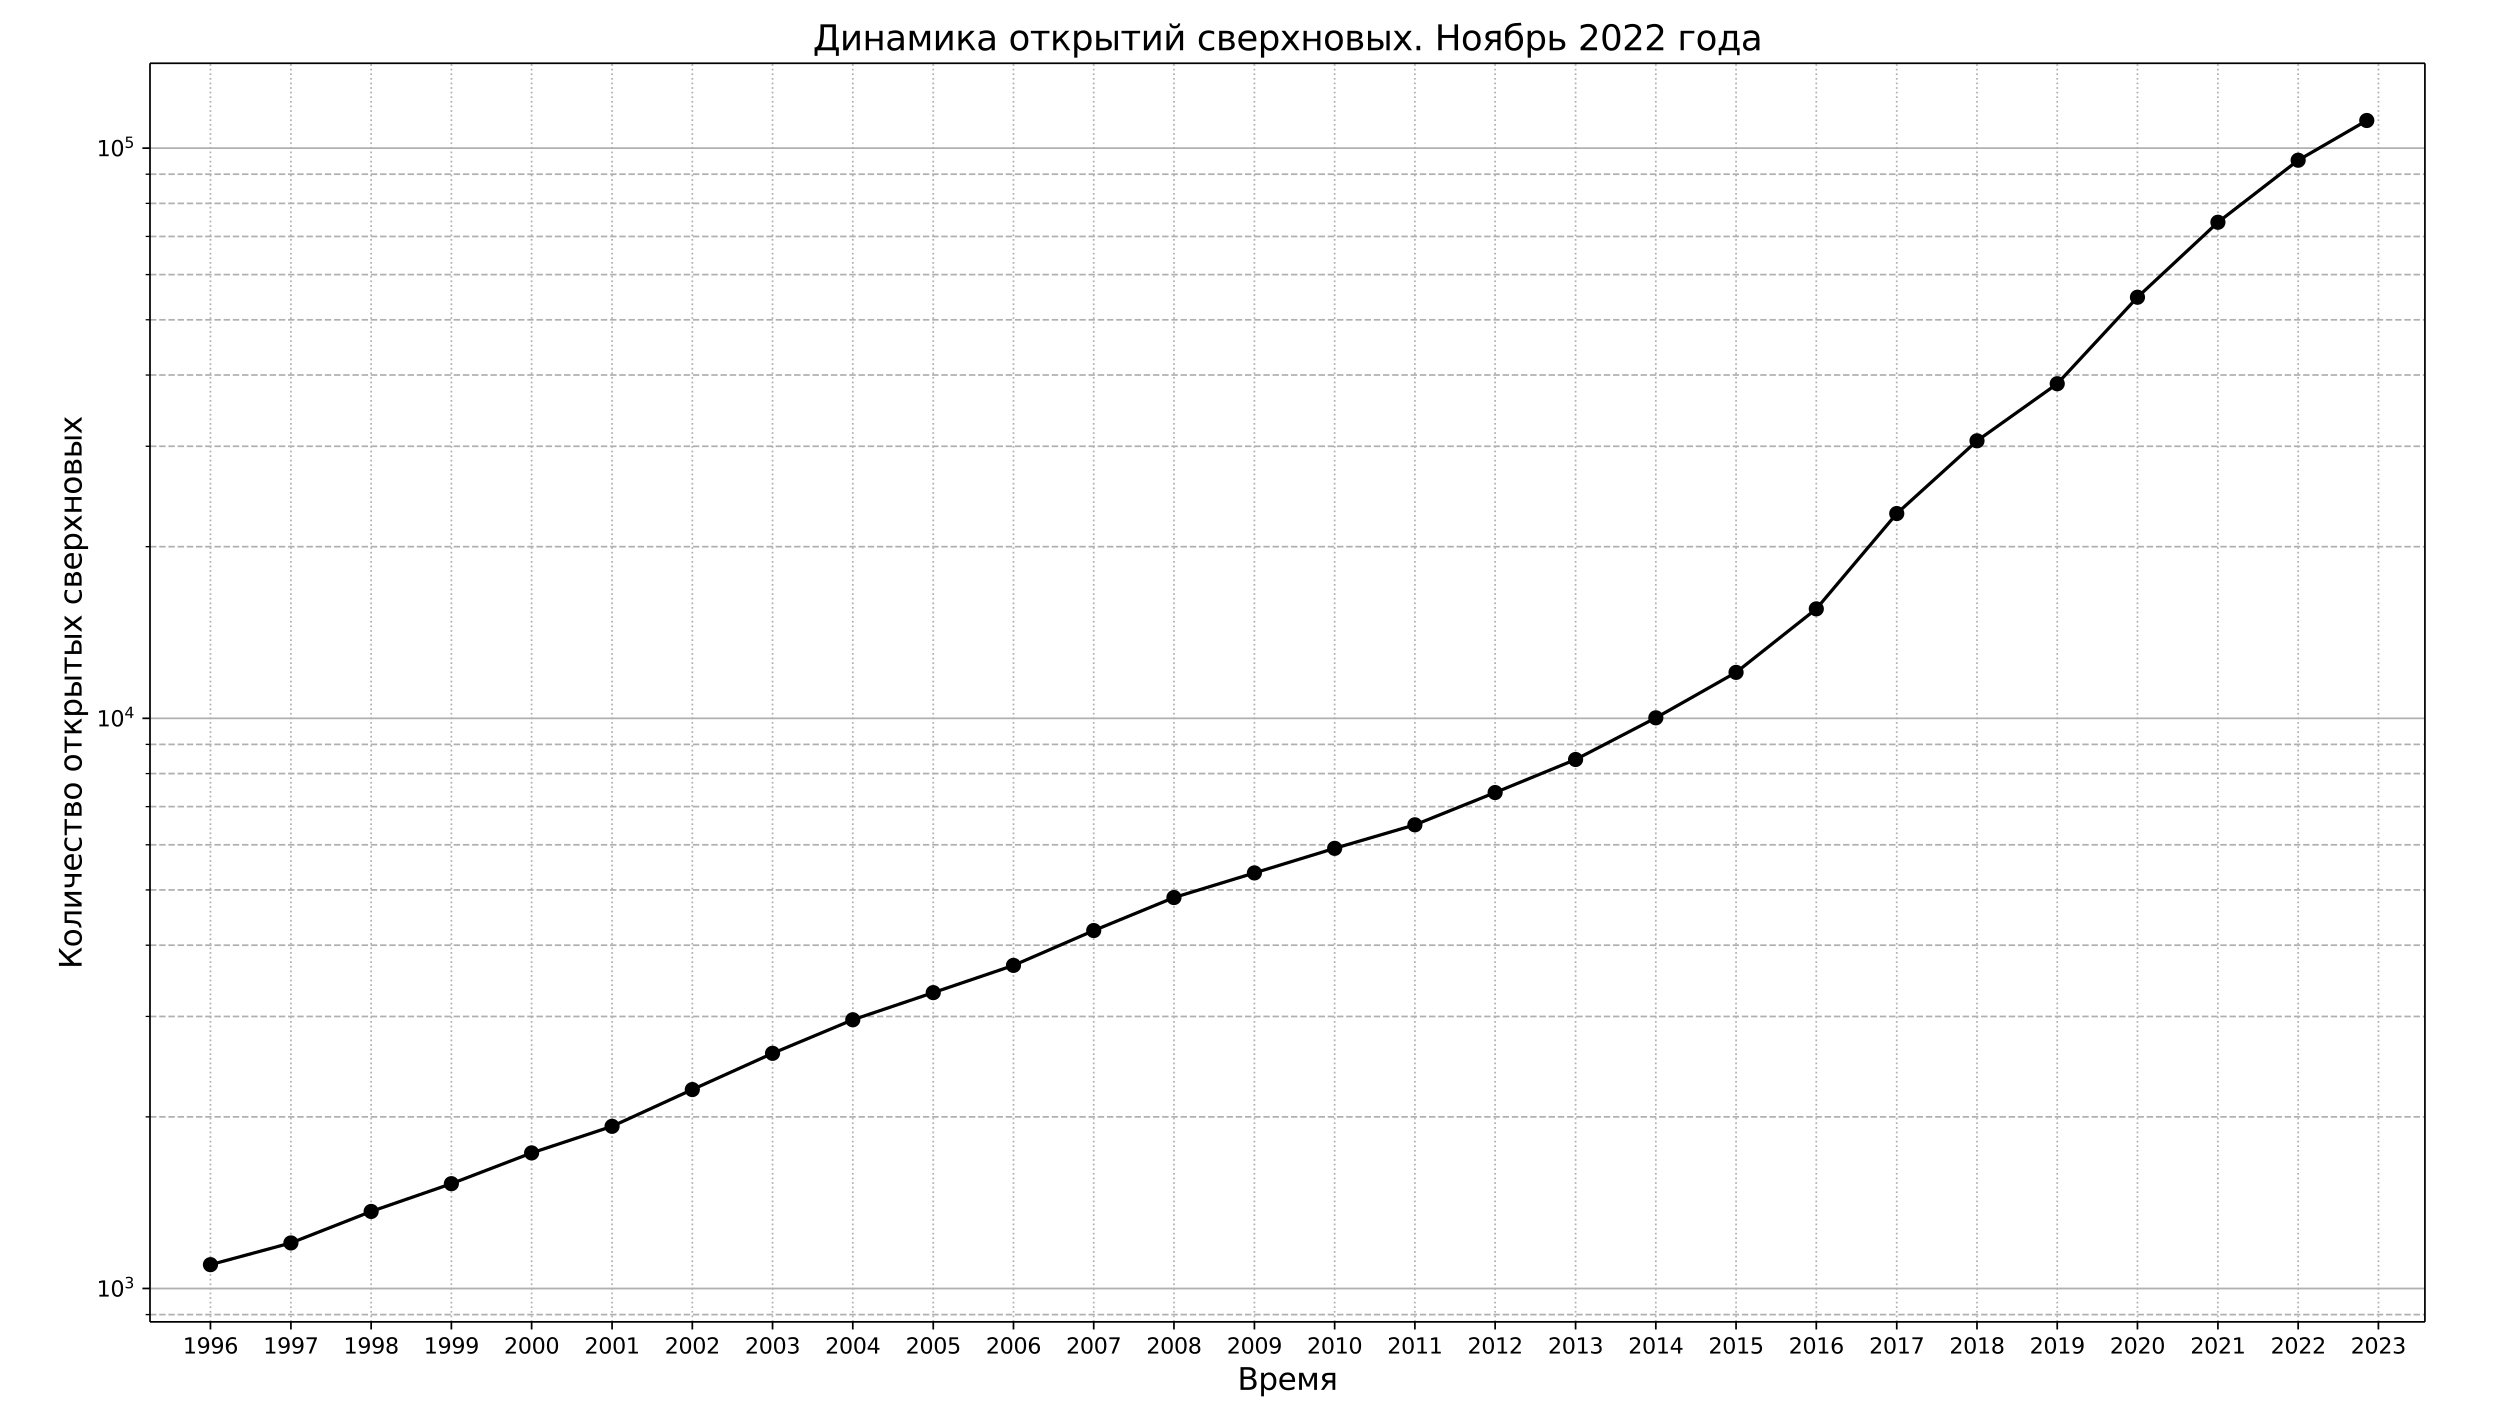 <?xml version="1.0" encoding="UTF-8"?>
<!DOCTYPE svg  PUBLIC '-//W3C//DTD SVG 1.1//EN'  'http://www.w3.org/Graphics/SVG/1.1/DTD/svg11.dtd'>
<svg width="1152pt" height="648pt" version="1.1" viewBox="0 0 1152 648" xmlns="http://www.w3.org/2000/svg" xmlns:xlink="http://www.w3.org/1999/xlink"><defs><style type="text/css">*{stroke-linejoin: round; stroke-linecap: butt}</style></defs><path d="m0 648h1152v-648h-1152z" fill="#fff"/><path d="m69.12 609.12h1048.3v-579.96h-1048.3z" fill="#fff"/><path d="m96.977 609.12v-579.96" clip-path="url(#a)" fill="none" stroke="#b0b0b0" stroke-dasharray="0.8,1.32" stroke-width=".8"/><defs><path id="d" d="m0 0v3.5" stroke="#000" stroke-width=".8"/></defs><use x="96.977" y="609.12" stroke="#000000" stroke-width=".8" xlink:href="#d"/><g transform="translate(84.252 623.72) scale(.1 -.1)"><defs><path id="f" transform="scale(.016)" d="m794 531h1031v3560l-1122-225v575l1116 225h631v-4135h1031v-531h-2687v531z"/><path id="h" transform="scale(.016)" d="m703 97v575q238-113 481-172 244-59 479-59 625 0 954 420 330 420 377 1277-181-269-460-413-278-144-615-144-700 0-1108 423-408 424-408 1159 0 718 425 1152 425 435 1131 435 810 0 1236-621 427-620 427-1801 0-1103-524-1761-523-658-1407-658-238 0-482 47-243 47-506 141zm1256 1978q425 0 673 290 249 291 249 798 0 503-249 795-248 292-673 292t-673-292-248-795q0-507 248-798 248-290 673-290z"/><path id="y" transform="scale(.016)" d="m2113 2584q-425 0-674-291-248-290-248-796 0-503 248-796 249-292 674-292t673 292q248 293 248 796 0 506-248 796-248 291-673 291zm1253 1979v-575q-238 112-480 171-242 60-480 60-625 0-955-422-329-422-376-1275 184 272 462 417 279 145 613 145 703 0 1111-427 408-426 408-1160 0-719-425-1154-425-434-1131-434-810 0-1238 620-428 621-428 1799 0 1106 525 1764t1409 658q238 0 480-47t505-140z"/></defs><use xlink:href="#f"/><use x="63.623" xlink:href="#h"/><use x="127.246" xlink:href="#h"/><use x="190.869" xlink:href="#y"/></g><path d="m134.05 609.12v-579.96" clip-path="url(#a)" fill="none" stroke="#b0b0b0" stroke-dasharray="0.8,1.32" stroke-width=".8"/><use x="134.051" y="609.12" stroke="#000000" stroke-width=".8" xlink:href="#d"/><g transform="translate(121.33 623.72) scale(.1 -.1)"><defs><path id="x" transform="scale(.016)" d="m525 4666h3e3v-269l-1694-4397h-659l1594 4134h-2241v532z"/></defs><use xlink:href="#f"/><use x="63.623" xlink:href="#h"/><use x="127.246" xlink:href="#h"/><use x="190.869" xlink:href="#x"/></g><path d="m171.02 609.12v-579.96" clip-path="url(#a)" fill="none" stroke="#b0b0b0" stroke-dasharray="0.8,1.32" stroke-width=".8"/><use x="171.025" y="609.12" stroke="#000000" stroke-width=".8" xlink:href="#d"/><g transform="translate(158.3 623.72) scale(.1 -.1)"><defs><path id="w" transform="scale(.016)" d="m2034 2216q-450 0-708-241-257-241-257-662 0-422 257-663 258-241 708-241t709 242q260 243 260 662 0 421-258 662-257 241-711 241zm-631 268q-406 100-633 378-226 279-226 679 0 559 398 884 399 325 1092 325 697 0 1094-325t397-884q0-400-227-679-226-278-629-378 456-106 710-416 255-309 255-755 0-679-414-1042-414-362-1186-362-771 0-1186 362-414 363-414 1042 0 446 256 755 257 310 713 416zm-231 997q0-362 226-565 227-203 636-203 407 0 636 203 230 203 230 565 0 363-230 566-229 203-636 203-409 0-636-203-226-203-226-566z"/></defs><use xlink:href="#f"/><use x="63.623" xlink:href="#h"/><use x="127.246" xlink:href="#h"/><use x="190.869" xlink:href="#w"/></g><path d="m208 609.12v-579.96" clip-path="url(#a)" fill="none" stroke="#b0b0b0" stroke-dasharray="0.8,1.32" stroke-width=".8"/><use x="207.998" y="609.12" stroke="#000000" stroke-width=".8" xlink:href="#d"/><g transform="translate(195.27 623.72) scale(.1 -.1)"><use xlink:href="#f"/><use x="63.623" xlink:href="#h"/><use x="127.246" xlink:href="#h"/><use x="190.869" xlink:href="#h"/></g><path d="m244.97 609.12v-579.96" clip-path="url(#a)" fill="none" stroke="#b0b0b0" stroke-dasharray="0.8,1.32" stroke-width=".8"/><use x="244.971" y="609.12" stroke="#000000" stroke-width=".8" xlink:href="#d"/><g transform="translate(232.25 623.72) scale(.1 -.1)"><defs><path id="c" transform="scale(.016)" d="m1228 531h2203v-531h-2962v531q359 372 979 998 621 627 780 809 303 340 423 576 121 236 121 464 0 372-261 606-261 235-680 235-297 0-627-103-329-103-704-313v638q381 153 712 231 332 78 607 78 725 0 1156-363 431-362 431-968 0-288-108-546-107-257-392-607-78-91-497-524-418-433-1181-1211z"/><path id="b" transform="scale(.016)" d="m2034 4250q-487 0-733-480-245-479-245-1442 0-959 245-1439 246-480 733-480 491 0 736 480 246 480 246 1439 0 963-246 1442-245 480-736 480zm0 500q785 0 1199-621 414-620 414-1801 0-1178-414-1799-414-620-1199-620-784 0-1198 620-414 621-414 1799 0 1181 414 1801 414 621 1198 621z"/></defs><use xlink:href="#c"/><use x="63.623" xlink:href="#b"/><use x="127.246" xlink:href="#b"/><use x="190.869" xlink:href="#b"/></g><path d="m282.05 609.12v-579.96" clip-path="url(#a)" fill="none" stroke="#b0b0b0" stroke-dasharray="0.8,1.32" stroke-width=".8"/><use x="282.046" y="609.12" stroke="#000000" stroke-width=".8" xlink:href="#d"/><g transform="translate(269.32 623.72) scale(.1 -.1)"><use xlink:href="#c"/><use x="63.623" xlink:href="#b"/><use x="127.246" xlink:href="#b"/><use x="190.869" xlink:href="#f"/></g><path d="m319.02 609.12v-579.96" clip-path="url(#a)" fill="none" stroke="#b0b0b0" stroke-dasharray="0.8,1.32" stroke-width=".8"/><use x="319.019" y="609.12" stroke="#000000" stroke-width=".8" xlink:href="#d"/><g transform="translate(306.29 623.72) scale(.1 -.1)"><use xlink:href="#c"/><use x="63.623" xlink:href="#b"/><use x="127.246" xlink:href="#b"/><use x="190.869" xlink:href="#c"/></g><path d="m355.99 609.12v-579.96" clip-path="url(#a)" fill="none" stroke="#b0b0b0" stroke-dasharray="0.8,1.32" stroke-width=".8"/><use x="355.992" y="609.12" stroke="#000000" stroke-width=".8" xlink:href="#d"/><g transform="translate(343.27 623.72) scale(.1 -.1)"><defs><path id="q" transform="scale(.016)" d="m2597 2516q453-97 707-404 255-306 255-756 0-690-475-1069-475-378-1350-378-293 0-604 58t-642 174v609q262-153 574-231 313-78 654-78 593 0 904 234t311 681q0 413-289 645-289 233-804 233h-544v519h569q465 0 712 186t247 536q0 359-255 551-254 193-729 193-260 0-557-57-297-56-653-174v562q360 100 674 150t592 50q719 0 1137-327 419-326 419-882 0-388-222-655t-631-370z"/></defs><use xlink:href="#c"/><use x="63.623" xlink:href="#b"/><use x="127.246" xlink:href="#b"/><use x="190.869" xlink:href="#q"/></g><path d="m392.97 609.12v-579.96" clip-path="url(#a)" fill="none" stroke="#b0b0b0" stroke-dasharray="0.8,1.32" stroke-width=".8"/><use x="392.966" y="609.12" stroke="#000000" stroke-width=".8" xlink:href="#d"/><g transform="translate(380.24 623.72) scale(.1 -.1)"><defs><path id="aa" transform="scale(.016)" d="m2419 4116-1594-2491h1594v2491zm-166 550h794v-3041h666v-525h-666v-1100h-628v1100h-2106v609l1940 2957z"/></defs><use xlink:href="#c"/><use x="63.623" xlink:href="#b"/><use x="127.246" xlink:href="#b"/><use x="190.869" xlink:href="#aa"/></g><path d="m430.04 609.12v-579.96" clip-path="url(#a)" fill="none" stroke="#b0b0b0" stroke-dasharray="0.8,1.32" stroke-width=".8"/><use x="430.04" y="609.12" stroke="#000000" stroke-width=".8" xlink:href="#d"/><g transform="translate(417.32 623.72) scale(.1 -.1)"><defs><path id="z" transform="scale(.016)" d="m691 4666h2478v-532h-1900v-1143q137 47 274 70 138 23 276 23 781 0 1237-428 457-428 457-1159 0-753-469-1171-469-417-1322-417-294 0-599 50-304 50-629 150v635q281-153 581-228t634-75q541 0 856 284 316 284 316 772 0 487-316 771-315 285-856 285-253 0-505-56-251-56-513-175v2344z"/></defs><use xlink:href="#c"/><use x="63.623" xlink:href="#b"/><use x="127.246" xlink:href="#b"/><use x="190.869" xlink:href="#z"/></g><path d="m467.01 609.12v-579.96" clip-path="url(#a)" fill="none" stroke="#b0b0b0" stroke-dasharray="0.8,1.32" stroke-width=".8"/><use x="467.014" y="609.12" stroke="#000000" stroke-width=".8" xlink:href="#d"/><g transform="translate(454.29 623.72) scale(.1 -.1)"><use xlink:href="#c"/><use x="63.623" xlink:href="#b"/><use x="127.246" xlink:href="#b"/><use x="190.869" xlink:href="#y"/></g><path d="m503.99 609.12v-579.96" clip-path="url(#a)" fill="none" stroke="#b0b0b0" stroke-dasharray="0.8,1.32" stroke-width=".8"/><use x="503.987" y="609.12" stroke="#000000" stroke-width=".8" xlink:href="#d"/><g transform="translate(491.26 623.72) scale(.1 -.1)"><use xlink:href="#c"/><use x="63.623" xlink:href="#b"/><use x="127.246" xlink:href="#b"/><use x="190.869" xlink:href="#x"/></g><path d="m540.96 609.12v-579.96" clip-path="url(#a)" fill="none" stroke="#b0b0b0" stroke-dasharray="0.8,1.32" stroke-width=".8"/><use x="540.96" y="609.12" stroke="#000000" stroke-width=".8" xlink:href="#d"/><g transform="translate(528.24 623.72) scale(.1 -.1)"><use xlink:href="#c"/><use x="63.623" xlink:href="#b"/><use x="127.246" xlink:href="#b"/><use x="190.869" xlink:href="#w"/></g><path d="m578.03 609.12v-579.96" clip-path="url(#a)" fill="none" stroke="#b0b0b0" stroke-dasharray="0.8,1.32" stroke-width=".8"/><use x="578.035" y="609.12" stroke="#000000" stroke-width=".8" xlink:href="#d"/><g transform="translate(565.31 623.72) scale(.1 -.1)"><use xlink:href="#c"/><use x="63.623" xlink:href="#b"/><use x="127.246" xlink:href="#b"/><use x="190.869" xlink:href="#h"/></g><path d="m615.01 609.12v-579.96" clip-path="url(#a)" fill="none" stroke="#b0b0b0" stroke-dasharray="0.8,1.32" stroke-width=".8"/><use x="615.008" y="609.12" stroke="#000000" stroke-width=".8" xlink:href="#d"/><g transform="translate(602.28 623.72) scale(.1 -.1)"><use xlink:href="#c"/><use x="63.623" xlink:href="#b"/><use x="127.246" xlink:href="#f"/><use x="190.869" xlink:href="#b"/></g><path d="m651.98 609.12v-579.96" clip-path="url(#a)" fill="none" stroke="#b0b0b0" stroke-dasharray="0.8,1.32" stroke-width=".8"/><use x="651.981" y="609.12" stroke="#000000" stroke-width=".8" xlink:href="#d"/><g transform="translate(639.26 623.72) scale(.1 -.1)"><use xlink:href="#c"/><use x="63.623" xlink:href="#b"/><use x="127.246" xlink:href="#f"/><use x="190.869" xlink:href="#f"/></g><path d="m688.95 609.12v-579.96" clip-path="url(#a)" fill="none" stroke="#b0b0b0" stroke-dasharray="0.8,1.32" stroke-width=".8"/><use x="688.955" y="609.12" stroke="#000000" stroke-width=".8" xlink:href="#d"/><g transform="translate(676.23 623.72) scale(.1 -.1)"><use xlink:href="#c"/><use x="63.623" xlink:href="#b"/><use x="127.246" xlink:href="#f"/><use x="190.869" xlink:href="#c"/></g><path d="m726.03 609.12v-579.96" clip-path="url(#a)" fill="none" stroke="#b0b0b0" stroke-dasharray="0.8,1.32" stroke-width=".8"/><use x="726.029" y="609.12" stroke="#000000" stroke-width=".8" xlink:href="#d"/><g transform="translate(713.3 623.72) scale(.1 -.1)"><use xlink:href="#c"/><use x="63.623" xlink:href="#b"/><use x="127.246" xlink:href="#f"/><use x="190.869" xlink:href="#q"/></g><path d="m763 609.12v-579.96" clip-path="url(#a)" fill="none" stroke="#b0b0b0" stroke-dasharray="0.8,1.32" stroke-width=".8"/><use x="763.003" y="609.12" stroke="#000000" stroke-width=".8" xlink:href="#d"/><g transform="translate(750.28 623.72) scale(.1 -.1)"><use xlink:href="#c"/><use x="63.623" xlink:href="#b"/><use x="127.246" xlink:href="#f"/><use x="190.869" xlink:href="#aa"/></g><path d="m799.98 609.12v-579.96" clip-path="url(#a)" fill="none" stroke="#b0b0b0" stroke-dasharray="0.8,1.32" stroke-width=".8"/><use x="799.976" y="609.12" stroke="#000000" stroke-width=".8" xlink:href="#d"/><g transform="translate(787.25 623.72) scale(.1 -.1)"><use xlink:href="#c"/><use x="63.623" xlink:href="#b"/><use x="127.246" xlink:href="#f"/><use x="190.869" xlink:href="#z"/></g><path d="m836.95 609.12v-579.96" clip-path="url(#a)" fill="none" stroke="#b0b0b0" stroke-dasharray="0.8,1.32" stroke-width=".8"/><use x="836.949" y="609.12" stroke="#000000" stroke-width=".8" xlink:href="#d"/><g transform="translate(824.22 623.72) scale(.1 -.1)"><use xlink:href="#c"/><use x="63.623" xlink:href="#b"/><use x="127.246" xlink:href="#f"/><use x="190.869" xlink:href="#y"/></g><path d="m874.02 609.12v-579.96" clip-path="url(#a)" fill="none" stroke="#b0b0b0" stroke-dasharray="0.8,1.32" stroke-width=".8"/><use x="874.024" y="609.12" stroke="#000000" stroke-width=".8" xlink:href="#d"/><g transform="translate(861.3 623.72) scale(.1 -.1)"><use xlink:href="#c"/><use x="63.623" xlink:href="#b"/><use x="127.246" xlink:href="#f"/><use x="190.869" xlink:href="#x"/></g><path d="m911 609.12v-579.96" clip-path="url(#a)" fill="none" stroke="#b0b0b0" stroke-dasharray="0.8,1.32" stroke-width=".8"/><use x="910.997" y="609.12" stroke="#000000" stroke-width=".8" xlink:href="#d"/><g transform="translate(898.27 623.72) scale(.1 -.1)"><use xlink:href="#c"/><use x="63.623" xlink:href="#b"/><use x="127.246" xlink:href="#f"/><use x="190.869" xlink:href="#w"/></g><path d="m947.97 609.12v-579.96" clip-path="url(#a)" fill="none" stroke="#b0b0b0" stroke-dasharray="0.8,1.32" stroke-width=".8"/><use x="947.971" y="609.12" stroke="#000000" stroke-width=".8" xlink:href="#d"/><g transform="translate(935.25 623.72) scale(.1 -.1)"><use xlink:href="#c"/><use x="63.623" xlink:href="#b"/><use x="127.246" xlink:href="#f"/><use x="190.869" xlink:href="#h"/></g><path d="m984.94 609.12v-579.96" clip-path="url(#a)" fill="none" stroke="#b0b0b0" stroke-dasharray="0.8,1.32" stroke-width=".8"/><use x="984.944" y="609.12" stroke="#000000" stroke-width=".8" xlink:href="#d"/><g transform="translate(972.22 623.72) scale(.1 -.1)"><use xlink:href="#c"/><use x="63.623" xlink:href="#b"/><use x="127.246" xlink:href="#c"/><use x="190.869" xlink:href="#b"/></g><path d="m1022 609.12v-579.96" clip-path="url(#a)" fill="none" stroke="#b0b0b0" stroke-dasharray="0.8,1.32" stroke-width=".8"/><use x="1022.018" y="609.12" stroke="#000000" stroke-width=".8" xlink:href="#d"/><g transform="translate(1009.3 623.72) scale(.1 -.1)"><use xlink:href="#c"/><use x="63.623" xlink:href="#b"/><use x="127.246" xlink:href="#c"/><use x="190.869" xlink:href="#f"/></g><path d="m1059 609.12v-579.96" clip-path="url(#a)" fill="none" stroke="#b0b0b0" stroke-dasharray="0.8,1.32" stroke-width=".8"/><use x="1058.992" y="609.12" stroke="#000000" stroke-width=".8" xlink:href="#d"/><g transform="translate(1046.3 623.72) scale(.1 -.1)"><use xlink:href="#c"/><use x="63.623" xlink:href="#b"/><use x="127.246" xlink:href="#c"/><use x="190.869" xlink:href="#c"/></g><path d="m1096 609.12v-579.96" clip-path="url(#a)" fill="none" stroke="#b0b0b0" stroke-dasharray="0.8,1.32" stroke-width=".8"/><use x="1095.965" y="609.12" stroke="#000000" stroke-width=".8" xlink:href="#d"/><g transform="translate(1083.2 623.72) scale(.1 -.1)"><use xlink:href="#c"/><use x="63.623" xlink:href="#b"/><use x="127.246" xlink:href="#c"/><use x="190.869" xlink:href="#q"/></g><g transform="translate(570.23 640.44) scale(.14 -.14)"><defs><path id="an" transform="scale(.016)" d="m1259 2228v-1709h1013q509 0 754 211 246 211 246 645 0 438-246 645-245 208-754 208h-1013zm0 1919v-1406h935q462 0 688 173 227 174 227 530 0 353-227 528-226 175-688 175h-935zm-631 519h1613q722 0 1112-300 391-300 391-853 0-429-200-682t-588-315q466-100 724-418 258-317 258-792 0-625-425-966-425-340-1210-340h-1675v4666z"/><path id="j" transform="scale(.016)" d="m1159 525v-1856h-578v4831h578v-531q182 312 458 463 277 152 661 152 638 0 1036-506 399-506 399-1331t-399-1332q-398-506-1036-506-384 0-661 152-276 152-458 464zm1957 1222q0 634-261 995t-717 361q-457 0-718-361t-261-995 261-995 718-361q456 0 717 361t261 995z"/><path id="p" transform="scale(.016)" d="m3597 1894v-281h-2644q38-594 358-905t892-311q331 0 642 81t618 244v-544q-310-131-635-200t-659-69q-838 0-1327 487-489 488-489 1320 0 859 464 1363 464 505 1252 505 706 0 1117-455 411-454 411-1235zm-575 169q-6 471-264 752-258 282-683 282-481 0-770-272t-333-766l2050 4z"/><path id="ac" transform="scale(.016)" d="m581 3500h841l994-2344 997 2344h834v-3500h-578v2950l-966-2278h-575l-969 2278v-2950h-578v3500z"/><path id="ab" transform="scale(.016)" d="m1181 2491q0-260 200-407 200-146 572-146h775v1103h-775q-372 0-572-144t-200-406zm-818-2491 1068 1534q-362 82-603 296-240 214-240 661 0 506 335 757 336 252 1015 252h1368v-3500h-578v1478h-715l-1032-1478h-618z"/></defs><use xlink:href="#an"/><use x="68.604" xlink:href="#j"/><use x="132.08" xlink:href="#p"/><use x="193.604" xlink:href="#ac"/><use x="269.043" xlink:href="#ab"/></g><path d="m69.12 593.74h1048.3" clip-path="url(#a)" fill="none" stroke="#b0b0b0" stroke-linecap="square" stroke-width=".8"/><defs><path id="r" d="m0 0h-3.5" stroke="#000" stroke-width=".8"/></defs><use x="69.12" y="593.737" stroke="#000000" stroke-width=".8" xlink:href="#r"/><g transform="translate(44.52 597.54) scale(.1 -.1)"><use transform="translate(0 .766)" xlink:href="#f"/><use transform="translate(63.623 .766)" xlink:href="#b"/><use transform="translate(128.2 39.047) scale(.7)" xlink:href="#q"/></g><path d="m69.12 331h1048.3" clip-path="url(#a)" fill="none" stroke="#b0b0b0" stroke-linecap="square" stroke-width=".8"/><use x="69.12" y="330.996" stroke="#000000" stroke-width=".8" xlink:href="#r"/><g transform="translate(44.52 334.79) scale(.1 -.1)"><use transform="translate(0 .684)" xlink:href="#f"/><use transform="translate(63.623 .684)" xlink:href="#b"/><use transform="translate(128.2 38.966) scale(.7)" xlink:href="#aa"/></g><path d="m69.12 68.254h1048.3" clip-path="url(#a)" fill="none" stroke="#b0b0b0" stroke-linecap="square" stroke-width=".8"/><use x="69.12" y="68.254" stroke="#000000" stroke-width=".8" xlink:href="#r"/><g transform="translate(44.52 72.053) scale(.1 -.1)"><use transform="translate(0 .684)" xlink:href="#f"/><use transform="translate(63.623 .684)" xlink:href="#b"/><use transform="translate(128.2 38.966) scale(.7)" xlink:href="#z"/></g><path d="m69.12 605.76h1048.3" clip-path="url(#a)" fill="none" stroke="#b0b0b0" stroke-dasharray="2.96,1.28" stroke-width=".8"/><defs><path id="g" d="m0 0h-2" stroke="#000" stroke-width=".6"/></defs><use x="69.12" y="605.76" stroke="#000000" stroke-width=".6" xlink:href="#g"/><path d="m69.12 514.64h1048.3" clip-path="url(#a)" fill="none" stroke="#b0b0b0" stroke-dasharray="2.96,1.28" stroke-width=".8"/><use x="69.12" y="514.644" stroke="#000000" stroke-width=".6" xlink:href="#g"/><path d="m69.12 468.38h1048.3" clip-path="url(#a)" fill="none" stroke="#b0b0b0" stroke-dasharray="2.96,1.28" stroke-width=".8"/><use x="69.12" y="468.378" stroke="#000000" stroke-width=".6" xlink:href="#g"/><path d="m69.12 435.55h1048.3" clip-path="url(#a)" fill="none" stroke="#b0b0b0" stroke-dasharray="2.96,1.28" stroke-width=".8"/><use x="69.12" y="435.551" stroke="#000000" stroke-width=".6" xlink:href="#g"/><path d="m69.12 410.09h1048.3" clip-path="url(#a)" fill="none" stroke="#b0b0b0" stroke-dasharray="2.96,1.28" stroke-width=".8"/><use x="69.12" y="410.089" stroke="#000000" stroke-width=".6" xlink:href="#g"/><path d="m69.12 389.28h1048.3" clip-path="url(#a)" fill="none" stroke="#b0b0b0" stroke-dasharray="2.96,1.28" stroke-width=".8"/><use x="69.12" y="389.284" stroke="#000000" stroke-width=".6" xlink:href="#g"/><path d="m69.12 371.69h1048.3" clip-path="url(#a)" fill="none" stroke="#b0b0b0" stroke-dasharray="2.96,1.28" stroke-width=".8"/><use x="69.12" y="371.695" stroke="#000000" stroke-width=".6" xlink:href="#g"/><path d="m69.12 356.46h1048.3" clip-path="url(#a)" fill="none" stroke="#b0b0b0" stroke-dasharray="2.96,1.28" stroke-width=".8"/><use x="69.12" y="356.458" stroke="#000000" stroke-width=".6" xlink:href="#g"/><path d="m69.12 343.02h1048.3" clip-path="url(#a)" fill="none" stroke="#b0b0b0" stroke-dasharray="2.96,1.28" stroke-width=".8"/><use x="69.12" y="343.018" stroke="#000000" stroke-width=".6" xlink:href="#g"/><path d="m69.12 251.9h1048.3" clip-path="url(#a)" fill="none" stroke="#b0b0b0" stroke-dasharray="2.96,1.28" stroke-width=".8"/><use x="69.12" y="251.902" stroke="#000000" stroke-width=".6" xlink:href="#g"/><path d="m69.12 205.64h1048.3" clip-path="url(#a)" fill="none" stroke="#b0b0b0" stroke-dasharray="2.96,1.28" stroke-width=".8"/><use x="69.12" y="205.636" stroke="#000000" stroke-width=".6" xlink:href="#g"/><path d="m69.12 172.81h1048.3" clip-path="url(#a)" fill="none" stroke="#b0b0b0" stroke-dasharray="2.96,1.28" stroke-width=".8"/><use x="69.12" y="172.809" stroke="#000000" stroke-width=".6" xlink:href="#g"/><path d="m69.12 147.35h1048.3" clip-path="url(#a)" fill="none" stroke="#b0b0b0" stroke-dasharray="2.96,1.28" stroke-width=".8"/><use x="69.12" y="147.347" stroke="#000000" stroke-width=".6" xlink:href="#g"/><path d="m69.12 126.54h1048.3" clip-path="url(#a)" fill="none" stroke="#b0b0b0" stroke-dasharray="2.96,1.28" stroke-width=".8"/><use x="69.12" y="126.543" stroke="#000000" stroke-width=".6" xlink:href="#g"/><path d="m69.12 108.95h1048.3" clip-path="url(#a)" fill="none" stroke="#b0b0b0" stroke-dasharray="2.96,1.28" stroke-width=".8"/><use x="69.12" y="108.953" stroke="#000000" stroke-width=".6" xlink:href="#g"/><path d="m69.12 93.716h1048.3" clip-path="url(#a)" fill="none" stroke="#b0b0b0" stroke-dasharray="2.96,1.28" stroke-width=".8"/><use x="69.12" y="93.716" stroke="#000000" stroke-width=".6" xlink:href="#g"/><path d="m69.12 80.276h1048.3" clip-path="url(#a)" fill="none" stroke="#b0b0b0" stroke-dasharray="2.96,1.28" stroke-width=".8"/><use x="69.12" y="80.276" stroke="#000000" stroke-width=".6" xlink:href="#g"/><g transform="translate(37.608 446.47) rotate(-90) scale(.14 -.14)"><defs><path id="al" transform="scale(.016)" d="m628 4666h631v-2307l2257 2307h809l-1803-1844 1897-2822h-688l-1618 2403-854-872v-1531h-631v4666z"/><path id="i" transform="scale(.016)" d="m1959 3097q-462 0-731-361t-269-989 267-989q268-361 733-361 460 0 728 362 269 363 269 988 0 622-269 986-268 364-728 364zm0 487q750 0 1178-488 429-487 429-1349 0-859-429-1349-428-489-1178-489-753 0-1180 489-426 490-426 1349 0 862 426 1349 427 488 1180 488z"/><path id="af" transform="scale(.016)" d="m238 0v478q568 88 743 481 213 554 213 1969v572h2365v-3500h-575v3041h-1215v-347q0-1350-275-1956-294-647-1256-738z"/><path id="o" transform="scale(.016)" d="m3578 3500v-3500h-572v2809l-1687-2809h-738v3500h572v-2803l1685 2803h740z"/><path id="ae" transform="scale(.016)" d="m2625 0v1472h-1072q-478 0-797 297-287 269-287 844v887h575v-834q0-366 162-550 166-185 491-185h928v1569h575v-3500h-575z"/><path id="s" transform="scale(.016)" d="m3122 3366v-538q-244 135-489 202t-495 67q-560 0-870-355-309-354-309-995t309-996q310-354 870-354 250 0 495 67t489 202v-532q-241-112-499-168-257-57-548-57-791 0-1257 497-465 497-465 1341 0 856 470 1346 471 491 1290 491 265 0 518-55 253-54 491-163z"/><path id="m" transform="scale(.016)" d="m188 3500h3353v-459h-1394v-3041h-566v3041h-1393v459z"/><path id="n" transform="scale(.016)" d="m1156 1613v-1154h819q394 0 600 148 206 149 206 431 0 281-206 428t-600 147h-819zm0 1428v-969h757q325 0 531 129 206 130 206 362 0 231-206 354-206 124-531 124h-757zm-575 459h1369q616 0 947-225t331-641q0-321-169-511-168-189-500-235 397-75 616-313 219-237 219-594 0-468-361-725-361-256-1030-256h-1422v3500z"/><path id="u" transform="scale(.016)" d="m581 3500h572v-1644l1622 1644h706l-1337-1353 1509-2147h-644l-1240 1766-616-625v-1141h-572v3500z"/><path id="k" transform="scale(.016)" d="m3907 3500h575v-3500h-575v3500zm288 84m-1414-2546q0 281-205 428-204 147-598 147h-819v-1154h819q394 0 598 148 205 149 205 431zm-2200 2462h578v-1428h844q669 0 1030-255 361-254 361-779t-361-782q-361-256-1030-256h-1422v3500z"/><path id="l" transform="scale(.016)" d="m3513 3500-1266-1703 1331-1797h-678l-1019 1375-1018-1375h-679l1360 1831-1244 1669h678l928-1247 928 1247h679z"/><path id="t" transform="scale(.016)" d="m581 3500h578v-1428h1866v1428h578v-3500h-578v1613h-1866v-1613h-578v3500z"/></defs><use xlink:href="#al"/><use x="70.996" xlink:href="#i"/><use x="132.178" xlink:href="#af"/><use x="196.094" xlink:href="#o"/><use x="261.084" xlink:href="#ae"/><use x="320.166" xlink:href="#p"/><use x="381.689" xlink:href="#s"/><use x="436.67" xlink:href="#m"/><use x="494.922" xlink:href="#n"/><use x="553.857" xlink:href="#i"/><use x="615.039" xlink:href="#DejaVuSans-20"/><use x="646.826" xlink:href="#i"/><use x="708.008" xlink:href="#m"/><use x="766.26" xlink:href="#u"/><use x="826.66" xlink:href="#j"/><use x="890.137" xlink:href="#k"/><use x="969.092" xlink:href="#m"/><use x="1027.344" xlink:href="#k"/><use x="1106.299" xlink:href="#l"/><use x="1165.479" xlink:href="#DejaVuSans-20"/><use x="1197.266" xlink:href="#s"/><use x="1252.246" xlink:href="#n"/><use x="1311.182" xlink:href="#p"/><use x="1372.705" xlink:href="#j"/><use x="1436.182" xlink:href="#l"/><use x="1495.361" xlink:href="#t"/><use x="1560.742" xlink:href="#i"/><use x="1621.924" xlink:href="#n"/><use x="1680.859" xlink:href="#k"/><use x="1759.814" xlink:href="#l"/></g><path d="m96.977 582.76 37.075-10.015 36.973-14.511 36.973-12.797 36.973-14.176 37.075-12.253 36.973-16.936 36.973-16.703 36.973-15.457 37.075-12.511 36.973-12.55 36.973-16.054 36.973-15.207 37.075-11.347 36.973-11.328 36.973-10.832 36.973-14.881 37.075-15.229 36.973-19.203 36.973-20.937 36.973-29.269 37.075-43.925 36.973-33.51 36.973-26.311 36.973-39.858 37.075-34.543 36.973-28.582 31.618-18.311" clip-path="url(#a)" fill="none" stroke="#000" stroke-linecap="square" stroke-width="1.5"/><defs><path id="e" d="m0 3c0.796 0 1.559-0.316 2.121-0.879 0.563-0.563 0.879-1.326 0.879-2.121s-0.316-1.559-0.879-2.121c-0.563-0.563-1.326-0.879-2.121-0.879s-1.559 0.316-2.121 0.879c-0.563 0.563-0.879 1.326-0.879 2.121s0.316 1.559 0.879 2.121c0.563 0.563 1.326 0.879 2.121 0.879z" stroke="#000"/></defs><g clip-path="url(#a)" stroke="#000"><use x="96.977" y="582.758" xlink:href="#e"/><use x="134.051" y="572.743" xlink:href="#e"/><use x="171.025" y="558.232" xlink:href="#e"/><use x="207.998" y="545.435" xlink:href="#e"/><use x="244.971" y="531.259" xlink:href="#e"/><use x="282.046" y="519.006" xlink:href="#e"/><use x="319.019" y="502.07" xlink:href="#e"/><use x="355.992" y="485.367" xlink:href="#e"/><use x="392.966" y="469.909" xlink:href="#e"/><use x="430.04" y="457.398" xlink:href="#e"/><use x="467.014" y="444.849" xlink:href="#e"/><use x="503.987" y="428.795" xlink:href="#e"/><use x="540.96" y="413.588" xlink:href="#e"/><use x="578.035" y="402.24" xlink:href="#e"/><use x="615.008" y="390.913" xlink:href="#e"/><use x="651.981" y="380.081" xlink:href="#e"/><use x="688.955" y="365.2" xlink:href="#e"/><use x="726.029" y="349.971" xlink:href="#e"/><use x="763.003" y="330.768" xlink:href="#e"/><use x="799.976" y="309.831" xlink:href="#e"/><use x="836.949" y="280.561" xlink:href="#e"/><use x="874.024" y="236.636" xlink:href="#e"/><use x="910.997" y="203.127" xlink:href="#e"/><use x="947.971" y="176.815" xlink:href="#e"/><use x="984.944" y="136.958" xlink:href="#e"/><use x="1022.018" y="102.415" xlink:href="#e"/><use x="1058.992" y="73.833" xlink:href="#e"/><use x="1090.61" y="55.522" xlink:href="#e"/></g><path d="m69.12 609.12v-579.96" fill="none" stroke="#000" stroke-linecap="square" stroke-width=".8"/><path d="m1117.4 609.12v-579.96" fill="none" stroke="#000" stroke-linecap="square" stroke-width=".8"/><path d="m69.12 609.12h1048.3" fill="none" stroke="#000" stroke-linecap="square" stroke-width=".8"/><path d="m69.12 29.16h1048.3" fill="none" stroke="#000" stroke-linecap="square" stroke-width=".8"/><g transform="translate(374.55 23.16) scale(.16 -.16)"><defs><path id="am" transform="scale(.016)" d="m1459 531h2063v3603h-1516v-662q0-1559-350-2594-72-212-197-347zm-921 0q418 197 537 572 303 963 303 2681v882h2775v-4135h531v-1534h-531v1003h-3306v-1003h-531v1534h222z"/><path id="v" transform="scale(.016)" d="m2194 1759q-697 0-966-159t-269-544q0-306 202-486 202-179 548-179 479 0 768 339t289 901v128h-572zm1147 238v-1997h-575v531q-197-318-491-470t-719-152q-537 0-855 302-317 302-317 808 0 590 395 890 396 300 1180 300h807v57q0 397-261 614t-733 217q-300 0-585-72-284-72-546-216v532q315 122 612 182 297 61 578 61 760 0 1135-394 375-393 375-1193z"/><path id="ag" transform="scale(.016)" d="m3578 3500v-3500h-572v2809l-1687-2809h-738v3500h572v-2803l1685 2803h740zm-2476 1333h369q34-234 185-352 152-117 424-117 269 0 419 116t190 353h369q-31-447-278-672t-700-225-700 225-278 672z"/><path id="ao" transform="scale(.016)" d="m684 794h660v-794h-660v794z"/><path id="ak" transform="scale(.016)" d="m628 4666h631v-1913h2294v1913h631v-4666h-631v2222h-2294v-2222h-631v4666z"/><path id="aj" transform="scale(.016)" d="m1991 3584q750 0 1178-488 428-487 428-1349 0-859-428-1349-428-489-1178-489-753 0-1169 475t-438 1363l-18 716q-16 371-16 500 0 500 181 868 285 578 777 828t1317 257q381 3 550 56l159-456q-153-63-293-66l-782-53q-393-28-631-166-622-365-681-843l-22-175q406 371 1066 371zm0-487q-463 0-732-361-268-361-268-989t267-989 733-361q459 0 728 362 269 363 269 988 0 622-269 986t-728 364z"/><path id="ad" transform="scale(.016)" d="m2781 1038q0 281-205 428-204 147-598 147h-819v-1154h819q394 0 598 148 205 149 205 431zm-2200 2462h578v-1428h844q669 0 1030-255 361-254 361-779t-361-782q-361-256-1030-256h-1422v3500z"/><path id="ai" transform="scale(.016)" d="m581 0v3500h2469v-459h-1891v-3041h-578z"/><path id="ah" transform="scale(.016)" d="m1384 459h1669v2582h-1209v-438q0-1287-369-1975l-91-169zm-834 0q284 125 409 391 307 659 307 1988v662h2365v-3041h460v-1343h-460v884h-2837v-884h-460v1343h216z"/></defs><use xlink:href="#am"/><use x="78.125" xlink:href="#o"/><use x="143.115" xlink:href="#t"/><use x="208.496" xlink:href="#v"/><use x="269.775" xlink:href="#ac"/><use x="345.215" xlink:href="#o"/><use x="410.205" xlink:href="#u"/><use x="470.605" xlink:href="#v"/><use x="531.885" xlink:href="#DejaVuSans-20"/><use x="563.672" xlink:href="#i"/><use x="624.854" xlink:href="#m"/><use x="683.105" xlink:href="#u"/><use x="743.506" xlink:href="#j"/><use x="806.982" xlink:href="#k"/><use x="885.938" xlink:href="#m"/><use x="944.189" xlink:href="#o"/><use x="1009.18" xlink:href="#ag"/><use x="1074.17" xlink:href="#DejaVuSans-20"/><use x="1105.957" xlink:href="#s"/><use x="1160.938" xlink:href="#n"/><use x="1219.873" xlink:href="#p"/><use x="1281.396" xlink:href="#j"/><use x="1344.873" xlink:href="#l"/><use x="1404.053" xlink:href="#t"/><use x="1469.434" xlink:href="#i"/><use x="1530.615" xlink:href="#n"/><use x="1589.551" xlink:href="#k"/><use x="1668.506" xlink:href="#l"/><use x="1727.686" xlink:href="#ao"/><use x="1759.473" xlink:href="#DejaVuSans-20"/><use x="1791.26" xlink:href="#ak"/><use x="1866.455" xlink:href="#i"/><use x="1927.637" xlink:href="#ab"/><use x="1987.793" xlink:href="#aj"/><use x="2049.463" xlink:href="#j"/><use x="2112.939" xlink:href="#ad"/><use x="2171.875" xlink:href="#DejaVuSans-20"/><use x="2203.662" xlink:href="#c"/><use x="2267.285" xlink:href="#b"/><use x="2330.908" xlink:href="#c"/><use x="2394.531" xlink:href="#c"/><use x="2458.154" xlink:href="#DejaVuSans-20"/><use x="2489.941" xlink:href="#ai"/><use x="2542.48" xlink:href="#i"/><use x="2603.662" xlink:href="#ah"/><use x="2672.803" xlink:href="#v"/></g><defs><clipPath id="a"><rect x="69.12" y="29.16" width="1048.3" height="579.96"/></clipPath></defs></svg>
